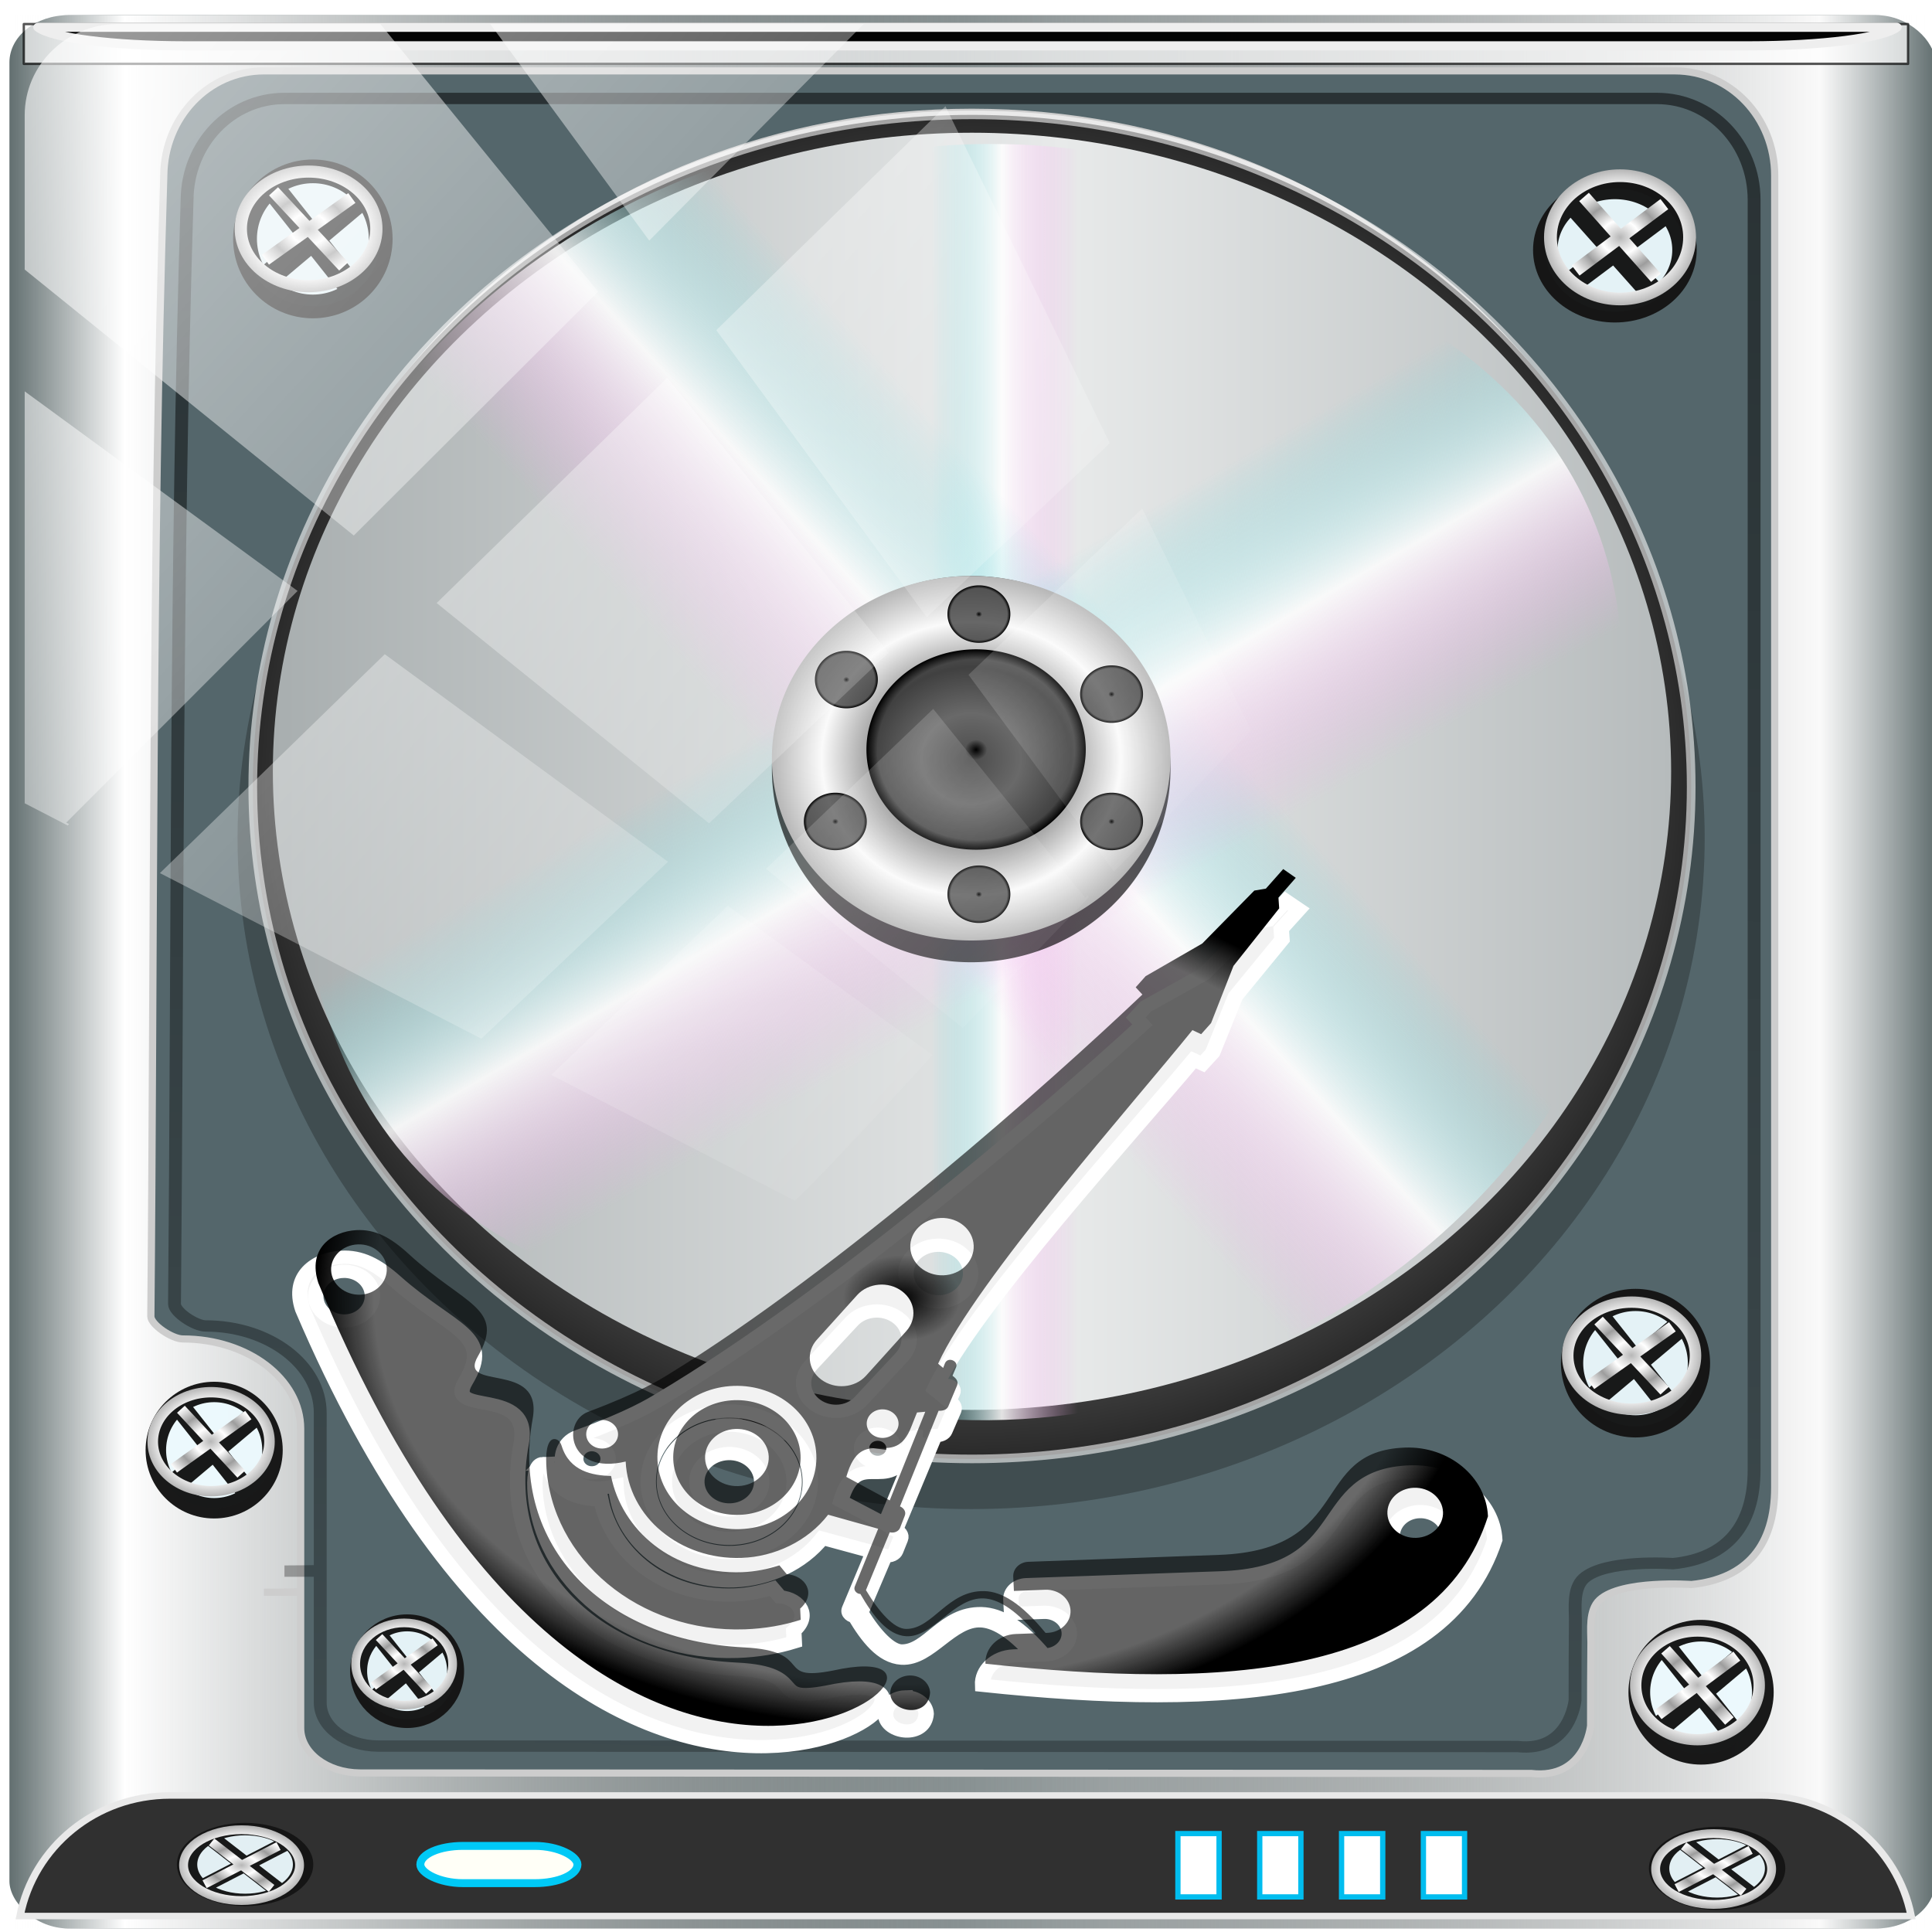 <?xml version="1.0" encoding="UTF-8" standalone="no"?>
<!-- Created with Inkscape (http://www.inkscape.org/) -->

<svg
   xmlns:dc="http://purl.org/dc/elements/1.1/"
   xmlns:cc="http://creativecommons.org/ns#"
   xmlns:rdf="http://www.w3.org/1999/02/22-rdf-syntax-ns#"
   xmlns:svg="http://www.w3.org/2000/svg"
   xmlns="http://www.w3.org/2000/svg"
   xmlns:xlink="http://www.w3.org/1999/xlink"
   xmlns:sodipodi="http://sodipodi.sourceforge.net/DTD/sodipodi-0.dtd"
   xmlns:inkscape="http://www.inkscape.org/namespaces/inkscape"
   width="96"
   height="96"
   id="svg5222"
   version="1.1"
   inkscape:version="0.92.2 2405546, 2018-03-11"
   sodipodi:docname="block-device.svg">
  <defs
     id="defs5224">
    <linearGradient
       id="linearGradient4006">
      <stop
         style="stop-color:#010101;stop-opacity:1;"
         offset="0"
         id="stop4008" />
      <stop
         style="stop-color:#010101;stop-opacity:0.19;"
         offset="1"
         id="stop4010" />
    </linearGradient>
    <linearGradient
       inkscape:collect="always"
       xlink:href="#linearGradient6127"
       id="linearGradient4819"
       gradientUnits="userSpaceOnUse"
       x1="0"
       y1="128"
       x2="256"
       y2="128" />
    <linearGradient
       x1="278.97"
       y1="149.81"
       gradientTransform="matrix(0.903,-9e-4,-9e-4,0.798,22.331,26.876)"
       x2="282.86"
       gradientUnits="userSpaceOnUse"
       y2="149.81"
       id="linearGradient6127">
      <stop
         offset="0"
         style="stop-color:#626F70"
         id="stop6129" />
      <stop
         offset=".145"
         style="stop-color:#667374"
         id="stop6131" />
      <stop
         offset=".297"
         style="stop-color:#737E7F"
         id="stop6133" />
      <stop
         offset=".451"
         style="stop-color:#889192"
         id="stop6135" />
      <stop
         offset=".539"
         style="stop-color:#979FA0"
         id="stop6137" />
      <stop
         offset=".675"
         style="stop-color:#949C9D"
         id="stop6139" />
      <stop
         offset=".795"
         style="stop-color:#899293"
         id="stop6141-28" />
      <stop
         offset=".907"
         style="stop-color:#778283"
         id="stop6143-46" />
      <stop
         offset="1"
         style="stop-color:#626F70"
         id="stop6145" />
    </linearGradient>
    <linearGradient
       inkscape:collect="always"
       xlink:href="#linearGradient4273"
       id="linearGradient4821"
       gradientUnits="userSpaceOnUse"
       x1="0"
       y1="128"
       x2="256"
       y2="128" />
    <linearGradient
       id="linearGradient4273">
      <stop
         style="stop-color:#fcfcfc;stop-opacity:0;"
         offset="0"
         id="stop4275" />
      <stop
         id="stop4277"
         offset="0.06"
         style="stop-color:#ffffff;stop-opacity:1;" />
      <stop
         id="stop4279"
         offset="0.5"
         style="stop-color:#9d9d9d;stop-opacity:0;" />
      <stop
         style="stop-color:#fafafa;stop-opacity:1;"
         offset="0.94"
         id="stop4281" />
      <stop
         style="stop-color:#ffffff;stop-opacity:0;"
         offset="1"
         id="stop4283" />
    </linearGradient>
    <filter
       color-interpolation-filters="sRGB"
       inkscape:collect="always"
       id="filter5856-5">
      <feGaussianBlur
         inkscape:collect="always"
         stdDeviation="1.161"
         id="feGaussianBlur5858-2" />
    </filter>
    <radialGradient
       inkscape:collect="always"
       xlink:href="#linearGradient4466-4-9-1"
       id="radialGradient4823"
       gradientUnits="userSpaceOnUse"
       spreadMethod="pad"
       cx="-19.698"
       cy="65.445"
       fx="-19.698"
       fy="65.445"
       r="19.445"
       gradientTransform="matrix(1.814,0,0,1.716,80.933,89.298)" />
    <linearGradient
       id="linearGradient4466-4-9-1">
      <stop
         style="stop-color:#ffffff;stop-opacity:1;"
         offset="0"
         id="stop4468-2-0-5" />
      <stop
         style="stop-color:#292929;stop-opacity:1;"
         offset="1"
         id="stop4470-1-0-8" />
    </linearGradient>
    <linearGradient
       inkscape:collect="always"
       xlink:href="#SVGID_123_-5-3-9"
       id="linearGradient4825"
       gradientUnits="userSpaceOnUse"
       x1="-39.143"
       y1="65.445"
       x2="-0.253"
       y2="65.445"
       gradientTransform="matrix(1.764,0,0,1.63,79.936,94.111)" />
    <linearGradient
       x1="235.24"
       y1="136.37"
       gradientTransform="matrix(1,2e-4,2e-4,1.039,0.039,-6.066)"
       x2="269.33"
       gradientUnits="userSpaceOnUse"
       y2="136.37"
       id="SVGID_123_-5-3-9">
      <stop
         offset="0"
         style="stop-color:#A8AEAF"
         id="stop1552-8-5-0" />
      <stop
         offset=".564"
         style="stop-color:#E8EAEA"
         id="stop1554-9-8-2" />
      <stop
         offset="1"
         style="stop-color:#B6BBBC"
         id="stop1556-0-6-5" />
    </linearGradient>
    <linearGradient
       inkscape:collect="always"
       xlink:href="#SVGID_73_-1-3-7"
       id="linearGradient4827"
       gradientUnits="userSpaceOnUse"
       gradientTransform="matrix(0.217,2.7468885e-8,0,0.395,-8.793,144.586)"
       x1="234"
       y1="143.67"
       x2="278.41"
       y2="143.67" />
    <linearGradient
       x1="275.7"
       y1="108.08"
       gradientTransform="matrix(-0.923,-0.176,-0.54,0.934,571.375,62.661)"
       x2="235.7"
       gradientUnits="userSpaceOnUse"
       y2="169.08"
       id="SVGID_73_-1-3-7">
      <stop
         offset="0.127"
         style="stop-color:#66d9de;stop-opacity:0;"
         id="stop886-7-9-8" />
      <stop
         offset=".485"
         style="stop-color:#FFFFFF"
         id="stop888-4-4-9" />
      <stop
         offset="0.873"
         style="stop-color:#f7a4ee;stop-opacity:0;"
         id="stop890-2-8-8" />
    </linearGradient>
    <linearGradient
       inkscape:collect="always"
       xlink:href="#SVGID_73_-1-3-7"
       id="linearGradient4829"
       gradientUnits="userSpaceOnUse"
       gradientTransform="matrix(0.233,2.9480837e-8,0,0.399,-14.159,143.383)"
       x1="275.7"
       y1="108.08"
       x2="235.7"
       y2="169.08" />
    <linearGradient
       x1="275.7"
       y1="108.08"
       gradientTransform="matrix(-0.923,-0.176,-0.54,0.934,571.375,62.661)"
       x2="235.7"
       gradientUnits="userSpaceOnUse"
       y2="169.08"
       id="linearGradient4914">
      <stop
         offset="0.127"
         style="stop-color:#66d9de;stop-opacity:0;"
         id="stop4916" />
      <stop
         offset=".485"
         style="stop-color:#FFFFFF"
         id="stop4918" />
      <stop
         offset="0.873"
         style="stop-color:#f7a4ee;stop-opacity:0;"
         id="stop4920" />
    </linearGradient>
    <linearGradient
       inkscape:collect="always"
       xlink:href="#SVGID_73_-1-3-7"
       id="linearGradient4831"
       gradientUnits="userSpaceOnUse"
       gradientTransform="matrix(-0.214,-0.07,-0.125,0.369,118.502,168.516)"
       x1="275.7"
       y1="108.08"
       x2="235.7"
       y2="169.08" />
    <linearGradient
       x1="275.7"
       y1="108.08"
       gradientTransform="matrix(-0.923,-0.176,-0.54,0.934,571.375,62.661)"
       x2="235.7"
       gradientUnits="userSpaceOnUse"
       y2="169.08"
       id="linearGradient4923">
      <stop
         offset="0.127"
         style="stop-color:#66d9de;stop-opacity:0;"
         id="stop4925" />
      <stop
         offset=".485"
         style="stop-color:#FFFFFF"
         id="stop4927" />
      <stop
         offset="0.873"
         style="stop-color:#f7a4ee;stop-opacity:0;"
         id="stop4929" />
    </linearGradient>
    <filter
       color-interpolation-filters="sRGB"
       inkscape:collect="always"
       id="filter6071-1"
       x="-0.595"
       width="2.191"
       y="-0.012"
       height="1.024">
      <feGaussianBlur
         inkscape:collect="always"
         stdDeviation="1.306"
         id="feGaussianBlur6073-4" />
    </filter>
    <filter
       color-interpolation-filters="sRGB"
       inkscape:collect="always"
       id="filter6254-6">
      <feGaussianBlur
         inkscape:collect="always"
         stdDeviation="0.051"
         id="feGaussianBlur6256-9" />
    </filter>
    <radialGradient
       inkscape:collect="always"
       xlink:href="#linearGradient6139-0"
       id="radialGradient4833"
       gradientUnits="userSpaceOnUse"
       gradientTransform="matrix(0.611,0,0,0.518,55.186,213.752)"
       cx="36.593"
       cy="30.963"
       fx="36.593"
       fy="30.963"
       r="5.627" />
    <linearGradient
       id="linearGradient6139-0">
      <stop
         style="stop-color:#b7b7b7;stop-opacity:1;"
         offset="0"
         id="stop6141-2" />
      <stop
         id="stop6151-0"
         offset="0.25"
         style="stop-color:#ffffff;stop-opacity:1;" />
      <stop
         id="stop6147-1"
         offset="0.5"
         style="stop-color:#9d9d9d;stop-opacity:1;" />
      <stop
         style="stop-color:#fafafa;stop-opacity:1;"
         offset="0.75"
         id="stop6149-4" />
      <stop
         style="stop-color:#b7b7b7;stop-opacity:1;"
         offset="1"
         id="stop6143-4" />
    </linearGradient>
    <radialGradient
       inkscape:collect="always"
       xlink:href="#linearGradient4307"
       id="radialGradient4835"
       gradientUnits="userSpaceOnUse"
       cx="36.593"
       cy="30.963"
       fx="36.593"
       fy="30.963"
       r="5.627"
       gradientTransform="matrix(0.649,0,0,0.555,-11.078,156.686)" />
    <linearGradient
       id="linearGradient4307">
      <stop
         style="stop-color:#b7b7b7;stop-opacity:1;"
         offset="0"
         id="stop4309" />
      <stop
         id="stop4311"
         offset="0.25"
         style="stop-color:#ffffff;stop-opacity:1;" />
      <stop
         id="stop4313"
         offset="0.5"
         style="stop-color:#9d9d9d;stop-opacity:1;" />
      <stop
         style="stop-color:#fafafa;stop-opacity:1;"
         offset="0.75"
         id="stop4315" />
      <stop
         style="stop-color:#b7b7b7;stop-opacity:1;"
         offset="1"
         id="stop4317" />
    </linearGradient>
    <radialGradient
       inkscape:collect="always"
       xlink:href="#linearGradient6139-0"
       id="radialGradient4837"
       gradientUnits="userSpaceOnUse"
       cx="36.593"
       cy="30.963"
       fx="36.593"
       fy="30.963"
       r="5.627"
       gradientTransform="matrix(0.666,0,0,0.597,52.618,155.807)" />
    <linearGradient
       id="linearGradient4958">
      <stop
         style="stop-color:#b7b7b7;stop-opacity:1;"
         offset="0"
         id="stop4960" />
      <stop
         id="stop4962"
         offset="0.25"
         style="stop-color:#ffffff;stop-opacity:1;" />
      <stop
         id="stop4964"
         offset="0.5"
         style="stop-color:#9d9d9d;stop-opacity:1;" />
      <stop
         style="stop-color:#fafafa;stop-opacity:1;"
         offset="0.75"
         id="stop4966" />
      <stop
         style="stop-color:#b7b7b7;stop-opacity:1;"
         offset="1"
         id="stop4968" />
    </linearGradient>
    <radialGradient
       inkscape:collect="always"
       xlink:href="#linearGradient6139-0"
       id="radialGradient4839"
       gradientUnits="userSpaceOnUse"
       cx="36.593"
       cy="30.963"
       fx="36.593"
       fy="30.963"
       r="5.627"
       gradientTransform="matrix(0.591,0,0,0.526,59.157,229.875)" />
    <linearGradient
       id="linearGradient4975">
      <stop
         style="stop-color:#b7b7b7;stop-opacity:1;"
         offset="0"
         id="stop4977" />
      <stop
         id="stop4979"
         offset="0.25"
         style="stop-color:#ffffff;stop-opacity:1;" />
      <stop
         id="stop4981"
         offset="0.5"
         style="stop-color:#9d9d9d;stop-opacity:1;" />
      <stop
         style="stop-color:#fafafa;stop-opacity:1;"
         offset="0.75"
         id="stop4983" />
      <stop
         style="stop-color:#b7b7b7;stop-opacity:1;"
         offset="1"
         id="stop4985" />
    </linearGradient>
    <radialGradient
       inkscape:collect="always"
       xlink:href="#linearGradient6139-0"
       id="radialGradient4841"
       gradientUnits="userSpaceOnUse"
       cx="36.593"
       cy="30.963"
       fx="36.593"
       fy="30.963"
       r="5.627"
       gradientTransform="matrix(0.555,0,0,0.343,61.271,244.667)" />
    <linearGradient
       id="linearGradient4992">
      <stop
         style="stop-color:#b7b7b7;stop-opacity:1;"
         offset="0"
         id="stop4994" />
      <stop
         id="stop4996"
         offset="0.25"
         style="stop-color:#ffffff;stop-opacity:1;" />
      <stop
         id="stop4998"
         offset="0.5"
         style="stop-color:#9d9d9d;stop-opacity:1;" />
      <stop
         style="stop-color:#fafafa;stop-opacity:1;"
         offset="0.75"
         id="stop5000" />
      <stop
         style="stop-color:#b7b7b7;stop-opacity:1;"
         offset="1"
         id="stop5002" />
    </linearGradient>
    <linearGradient
       id="linearGradient3840-5-3">
      <stop
         id="stop3852-2-6"
         offset="0"
         style="stop-color:#525252;stop-opacity:1;" />
      <stop
         style="stop-color:#d5d5d5;stop-opacity:1;"
         offset="0.85"
         id="stop4868-2" />
      <stop
         id="stop3850-7-9"
         offset="1"
         style="stop-color:#5f5f5f;stop-opacity:1;" />
    </linearGradient>
    <filter
       color-interpolation-filters="sRGB"
       inkscape:collect="always"
       id="filter6246-3-8">
      <feGaussianBlur
         inkscape:collect="always"
         stdDeviation="0.331"
         id="feGaussianBlur6248-9-7" />
    </filter>
    <filter
       color-interpolation-filters="sRGB"
       inkscape:collect="always"
       id="filter6254-6-3">
      <feGaussianBlur
         inkscape:collect="always"
         stdDeviation="0.051"
         id="feGaussianBlur6256-9-4" />
    </filter>
    <radialGradient
       inkscape:collect="always"
       xlink:href="#linearGradient6139-0-6"
       id="radialGradient4845"
       gradientUnits="userSpaceOnUse"
       cx="36.593"
       cy="30.963"
       fx="36.593"
       fy="30.963"
       r="5.627"
       gradientTransform="matrix(0.464,0,0,0.398,0.371,232.782)" />
    <linearGradient
       id="linearGradient6139-0-6">
      <stop
         style="stop-color:#b7b7b7;stop-opacity:1;"
         offset="0"
         id="stop6141-2-6" />
      <stop
         id="stop6151-0-8"
         offset="0.25"
         style="stop-color:#ffffff;stop-opacity:1;" />
      <stop
         id="stop6147-1-7"
         offset="0.5"
         style="stop-color:#9d9d9d;stop-opacity:1;" />
      <stop
         style="stop-color:#fafafa;stop-opacity:1;"
         offset="0.75"
         id="stop6149-4-1" />
      <stop
         style="stop-color:#b7b7b7;stop-opacity:1;"
         offset="1"
         id="stop6143-4-1" />
    </linearGradient>
    <radialGradient
       inkscape:collect="always"
       xlink:href="#linearGradient6139-0-6"
       id="radialGradient4847"
       gradientUnits="userSpaceOnUse"
       cx="36.593"
       cy="30.963"
       fx="36.593"
       fy="30.963"
       r="5.627"
       gradientTransform="matrix(0.558,0,0,0.479,-12.561,219.233)" />
    <linearGradient
       id="linearGradient5031">
      <stop
         style="stop-color:#b7b7b7;stop-opacity:1;"
         offset="0"
         id="stop5033" />
      <stop
         id="stop5035"
         offset="0.25"
         style="stop-color:#ffffff;stop-opacity:1;" />
      <stop
         id="stop5037"
         offset="0.5"
         style="stop-color:#9d9d9d;stop-opacity:1;" />
      <stop
         style="stop-color:#fafafa;stop-opacity:1;"
         offset="0.75"
         id="stop5039" />
      <stop
         style="stop-color:#b7b7b7;stop-opacity:1;"
         offset="1"
         id="stop5041" />
    </linearGradient>
    <radialGradient
       inkscape:collect="always"
       xlink:href="#linearGradient6139-0-6"
       id="radialGradient4849"
       gradientUnits="userSpaceOnUse"
       cx="36.593"
       cy="30.963"
       fx="36.593"
       fy="30.963"
       r="5.627"
       gradientTransform="matrix(0.555,0,0,0.343,-10.935,244.476)" />
    <linearGradient
       id="linearGradient5048">
      <stop
         style="stop-color:#b7b7b7;stop-opacity:1;"
         offset="0"
         id="stop5050" />
      <stop
         id="stop5052"
         offset="0.25"
         style="stop-color:#ffffff;stop-opacity:1;" />
      <stop
         id="stop5054"
         offset="0.5"
         style="stop-color:#9d9d9d;stop-opacity:1;" />
      <stop
         style="stop-color:#fafafa;stop-opacity:1;"
         offset="0.75"
         id="stop5056" />
      <stop
         style="stop-color:#b7b7b7;stop-opacity:1;"
         offset="1"
         id="stop5058" />
    </linearGradient>
    <radialGradient
       inkscape:collect="always"
       xlink:href="#linearGradient4222"
       id="radialGradient4851"
       gradientUnits="userSpaceOnUse"
       gradientTransform="matrix(1,0,0,1.11,0,-5.365)"
       cx="-8.217"
       cy="48.955"
       fx="-8.217"
       fy="48.955"
       r="6.592" />
    <linearGradient
       id="linearGradient4222">
      <stop
         style="stop-color:#b7b7b7;stop-opacity:1;"
         offset="0"
         id="stop4224" />
      <stop
         id="stop4226"
         offset="0.25"
         style="stop-color:#ffffff;stop-opacity:1;" />
      <stop
         id="stop4228"
         offset="0.5"
         style="stop-color:#9d9d9d;stop-opacity:1;" />
      <stop
         style="stop-color:#fafafa;stop-opacity:1;"
         offset="0.75"
         id="stop4230" />
      <stop
         style="stop-color:#b7b7b7;stop-opacity:1;"
         offset="1"
         id="stop4232" />
    </linearGradient>
    <radialGradient
       inkscape:collect="always"
       xlink:href="#linearGradient3832-0-6-1-1"
       id="radialGradient4853"
       gradientUnits="userSpaceOnUse"
       gradientTransform="matrix(1,0,0,1.11,0,-5.365)"
       cx="-8.217"
       cy="48.955"
       fx="-8.217"
       fy="48.955"
       r="6.592" />
    <linearGradient
       id="linearGradient3832-0-6-1-1">
      <stop
         id="stop3834-6-3-7-1"
         offset="0"
         style="stop-color:#000000;stop-opacity:1;" />
      <stop
         style="stop-color:#000000;stop-opacity:0.588;"
         offset="0.1"
         id="stop3872-2-4" />
      <stop
         id="stop3844-6-2-7-6"
         offset="0.9"
         style="stop-color:#000000;stop-opacity:0.588;" />
      <stop
         id="stop3836-5-0-2-9"
         offset="1"
         style="stop-color:#000000;stop-opacity:1;" />
    </linearGradient>
    <radialGradient
       inkscape:collect="always"
       xlink:href="#linearGradient3832-0-6-1-1"
       id="radialGradient4855"
       gradientUnits="userSpaceOnUse"
       gradientTransform="matrix(1,0,0,1.11,0,-5.365)"
       cx="-8.217"
       cy="48.955"
       fx="-8.217"
       fy="48.955"
       r="6.592" />
    <linearGradient
       id="linearGradient5074">
      <stop
         id="stop5076"
         offset="0"
         style="stop-color:#000000;stop-opacity:1;" />
      <stop
         style="stop-color:#000000;stop-opacity:0.588;"
         offset="0.1"
         id="stop5078" />
      <stop
         id="stop5080"
         offset="0.9"
         style="stop-color:#000000;stop-opacity:0.588;" />
      <stop
         id="stop5082"
         offset="1"
         style="stop-color:#000000;stop-opacity:1;" />
    </linearGradient>
    <radialGradient
       inkscape:collect="always"
       xlink:href="#linearGradient3832-0-6-1-1"
       id="radialGradient4857"
       gradientUnits="userSpaceOnUse"
       gradientTransform="matrix(1,0,0,1.11,0,-5.365)"
       cx="-8.217"
       cy="48.955"
       fx="-8.217"
       fy="48.955"
       r="6.592" />
    <linearGradient
       id="linearGradient5085">
      <stop
         id="stop5087"
         offset="0"
         style="stop-color:#000000;stop-opacity:1;" />
      <stop
         style="stop-color:#000000;stop-opacity:0.588;"
         offset="0.1"
         id="stop5089" />
      <stop
         id="stop5091"
         offset="0.9"
         style="stop-color:#000000;stop-opacity:0.588;" />
      <stop
         id="stop5093"
         offset="1"
         style="stop-color:#000000;stop-opacity:1;" />
    </linearGradient>
    <radialGradient
       inkscape:collect="always"
       xlink:href="#linearGradient3832-0-6-1-1"
       id="radialGradient4859"
       gradientUnits="userSpaceOnUse"
       gradientTransform="matrix(1,0,0,1.11,0,-5.365)"
       cx="-8.217"
       cy="48.955"
       fx="-8.217"
       fy="48.955"
       r="6.592" />
    <linearGradient
       id="linearGradient5096">
      <stop
         id="stop5098"
         offset="0"
         style="stop-color:#000000;stop-opacity:1;" />
      <stop
         style="stop-color:#000000;stop-opacity:0.588;"
         offset="0.1"
         id="stop5100" />
      <stop
         id="stop5102"
         offset="0.9"
         style="stop-color:#000000;stop-opacity:0.588;" />
      <stop
         id="stop5104"
         offset="1"
         style="stop-color:#000000;stop-opacity:1;" />
    </linearGradient>
    <radialGradient
       inkscape:collect="always"
       xlink:href="#linearGradient3832-0-6-1-1"
       id="radialGradient4861"
       gradientUnits="userSpaceOnUse"
       gradientTransform="matrix(1,0,0,1.11,0,-5.365)"
       cx="-8.217"
       cy="48.955"
       fx="-8.217"
       fy="48.955"
       r="6.592" />
    <linearGradient
       id="linearGradient5107">
      <stop
         id="stop5109"
         offset="0"
         style="stop-color:#000000;stop-opacity:1;" />
      <stop
         style="stop-color:#000000;stop-opacity:0.588;"
         offset="0.1"
         id="stop5111" />
      <stop
         id="stop5113"
         offset="0.9"
         style="stop-color:#000000;stop-opacity:0.588;" />
      <stop
         id="stop5115"
         offset="1"
         style="stop-color:#000000;stop-opacity:1;" />
    </linearGradient>
    <radialGradient
       inkscape:collect="always"
       xlink:href="#linearGradient3832-0-6-1-1"
       id="radialGradient4863"
       gradientUnits="userSpaceOnUse"
       gradientTransform="matrix(1,0,0,1.11,0,-5.365)"
       cx="-8.217"
       cy="48.955"
       fx="-8.217"
       fy="48.955"
       r="6.592" />
    <linearGradient
       id="linearGradient5118">
      <stop
         id="stop5120"
         offset="0"
         style="stop-color:#000000;stop-opacity:1;" />
      <stop
         style="stop-color:#000000;stop-opacity:0.588;"
         offset="0.1"
         id="stop5122" />
      <stop
         id="stop5124"
         offset="0.9"
         style="stop-color:#000000;stop-opacity:0.588;" />
      <stop
         id="stop5126"
         offset="1"
         style="stop-color:#000000;stop-opacity:1;" />
    </linearGradient>
    <radialGradient
       inkscape:collect="always"
       xlink:href="#linearGradient3832-0-6-1-1"
       id="radialGradient4865"
       gradientUnits="userSpaceOnUse"
       gradientTransform="matrix(1,0,0,1.11,0,-5.365)"
       cx="-8.217"
       cy="48.955"
       fx="-8.217"
       fy="48.955"
       r="6.592" />
    <linearGradient
       id="linearGradient5129">
      <stop
         id="stop5131"
         offset="0"
         style="stop-color:#000000;stop-opacity:1;" />
      <stop
         style="stop-color:#000000;stop-opacity:0.588;"
         offset="0.1"
         id="stop5133" />
      <stop
         id="stop5135"
         offset="0.9"
         style="stop-color:#000000;stop-opacity:0.588;" />
      <stop
         id="stop5137"
         offset="1"
         style="stop-color:#000000;stop-opacity:1;" />
    </linearGradient>
    <radialGradient
       r="6.592"
       fy="48.955"
       fx="-8.217"
       cy="48.955"
       cx="-8.217"
       gradientTransform="matrix(1,0,0,1.11,0,-5.365)"
       gradientUnits="userSpaceOnUse"
       id="radialGradient5220"
       xlink:href="#linearGradient3832-0-6-1-1"
       inkscape:collect="always" />
    <linearGradient
       inkscape:collect="always"
       xlink:href="#linearGradient4006"
       id="linearGradient4012"
       x1="15.775"
       y1="-15.371"
       x2="3.295"
       y2="398.6"
       gradientUnits="userSpaceOnUse" />
    <radialGradient
       inkscape:collect="always"
       xlink:href="#linearGradient5118"
       id="radialGradient4010"
       cx="118.62"
       cy="171.572"
       fx="118.62"
       fy="171.572"
       r="77.925"
       gradientTransform="matrix(1,0,0,0.736,0,45.37)"
       gradientUnits="userSpaceOnUse" />
    <linearGradient
       y2="14.514"
       x2="50.528"
       y1="-28.642"
       x1="2.771"
       gradientUnits="userSpaceOnUse"
       id="linearGradient4767"
       xlink:href="#linearGradient3737"
       inkscape:collect="always" />
    <linearGradient
       id="linearGradient3737">
      <stop
         id="stop3739"
         style="stop-color:#ffffff;stop-opacity:1"
         offset="0" />
      <stop
         id="stop3741"
         style="stop-color:#ffffff;stop-opacity:0"
         offset="1" />
    </linearGradient>
    <clipPath
       clipPathUnits="userSpaceOnUse"
       id="clipPath4156-4-1">
      <path
         style="opacity:0.6;fill:#ffffff;fill-opacity:1;stroke:none"
         d="m 27.046,-55.695 -14.214,13.321 h 0.061 l 15.653,21.771 10.231,-10.546 C 38.562,-32.302 27.468,-54.819 27.046,-55.695 Z M 9.647,-39.383 -5.241,-25.321 15.988,-7.806 26.372,-18.383 Z m 31.491,12.951 -9.741,9.714 8.945,12.458 7.781,-7.555 z m -49.84,4.379 -13.754,12.982 26.283,13.846 0.061,-0.062 -0.123,-0.062 L 13.599,-5.401 -8.702,-22.053 Z m 38.015,7.401 -9.803,9.775 11.579,9.559 7.628,-7.401 -8.669,-11.009 z m 20.187,5.674 -7.383,7.216 6.188,8.542 5.82,-6.137 z m -32.195,6.322 -9.557,9.498 13.662,7.185 7.934,-7.678 z m 23.312,2.374 -7.107,6.938 8.363,6.907 5.361,-5.674 -0.061,-0.092 -0.092,0.123 -6.464,-8.203 z m -8.73,8.542 -7.505,7.339 10.354,5.458 c 1.397,-1.321 5.675,-6.123 5.851,-6.322 z"
         id="path4158-0-8"
         inkscape:connector-curvature="0" />
    </clipPath>
  </defs>
  <sodipodi:namedview
     id="base"
     pagecolor="#ffffff"
     bordercolor="#666666"
     borderopacity="1.0"
     inkscape:pageopacity="0.0"
     inkscape:pageshadow="2"
     inkscape:zoom="7.5446877"
     inkscape:cx="48.041419"
     inkscape:cy="49.650264"
     inkscape:current-layer="g4737"
     showgrid="true"
     inkscape:grid-bbox="true"
     inkscape:document-units="px"
     inkscape:window-width="1920"
     inkscape:window-height="994"
     inkscape:window-x="0"
     inkscape:window-y="21"
     inkscape:window-maximized="1" />
  <g
     id="layer1"
     inkscape:label="Layer 1"
     inkscape:groupmode="layer"
     transform="translate(0,80)">
    <g
       style="display:inline"
       id="g4737"
       transform="matrix(1.013,0,0,1.001,2.513,-242.671)">
      <rect
         rx="7.841"
         ry="6.32"
         y="0"
         x="0"
         height="256"
         width="256"
         id="rect4646"
         style="fill:url(#linearGradient4819);fill-opacity:1;fill-rule:nonzero;stroke:none;display:inline"
         transform="matrix(0.369,0,0,0.371,-2.018,163.261)" />
      <rect
         style="fill:url(#linearGradient4821);fill-opacity:1;fill-rule:nonzero;stroke:none;display:inline"
         id="rect5487"
         width="256"
         height="256"
         x="0"
         y="0"
         transform="matrix(0.369,0,0,0.371,-2.018,163.261)" />
      <path
         id="path3946"
         style="fill:#54666b;fill-opacity:1;stroke:#cdcdcd;stroke-width:0.354;stroke-miterlimit:4;stroke-dasharray:none;stroke-opacity:1"
         d="m 79.608,200.389 c 0,17.843 -15.411,32.308 -34.421,32.308 -19.01,0 -34.421,-14.465 -34.421,-32.308 0,-17.843 15.411,-32.308 34.421,-32.308 19.01,0 34.421,14.465 34.421,32.308 z M 10.463,166.027 c -2.719,0 -4.889,2.32 -4.91,5.198 -0.577,18.687 -0.474,38.955 -0.634,56.627 0,0.41 1.038,1.122 1.57,1.122 3.193,0 5.778,1.997 5.778,4.459 v 8.092 c -0.581,0.01 -1.176,0.021 -1.804,0.021 h 1.804 v 6.742 c 0,1.231 1.304,2.219 2.9,2.229 l 54.814,0.023 2.648,0.001 c 2.66,0.31 2.913,-2.37 2.913,-2.37 -2.08e-4,-1.353 0.003,-2.999 0.017,-4.125 0,-0.601 -0.127,-1.61 0.415,-2.117 1.083,-1.013 4.513,-0.765 4.513,-0.765 2.703,-0.279 4.084,-1.937 4.084,-4.816 v -65.123 c 0,-2.879 -2.18,-5.198 -4.899,-5.198 z"
         inkscape:connector-curvature="0"
         sodipodi:nodetypes="ssssssccsscccscccccasssss" />
      <path
         sodipodi:nodetypes="ssssssccsscccscccccasssss"
         inkscape:connector-curvature="0"
         d="m 107.303,84.118 c 0,52.025 -40.298,94.2 -90.008,94.2 -49.71,0 -90.008,-42.175 -90.008,-94.2 0,-52.025 40.298,-94.2 90.008,-94.2 49.71,0 90.008,42.175 90.008,94.2 z M -73.507,-16.069 c -7.11,0 -12.785,6.763 -12.84,15.156 C -87.856,53.571 -87.587,112.666 -88.004,164.191 c 0,1.196 2.714,3.271 4.106,3.271 8.35,0 15.109,5.822 15.109,13 v 23.594 c -1.519,0.03 -3.076,0.062 -4.718,0.062 h 4.718 v 19.656 c 0,3.589 3.409,6.469 7.584,6.5 l 143.335,0.066 6.923,0.003 c 6.955,0.903 7.617,-6.91 7.617,-6.91 -5.45e-4,-3.945 0.008,-8.744 0.044,-12.028 0,-1.753 -0.331,-4.695 1.085,-6.172 2.831,-2.953 11.801,-2.23 11.801,-2.23 7.068,-0.815 10.679,-5.648 10.679,-14.041 V -0.913 c 0,-8.393 -5.699,-15.156 -12.81,-15.156 z"
         style="fill:none;stroke:url(#linearGradient4012);stroke-width:1.696;stroke-miterlimit:4;stroke-dasharray:none;stroke-opacity:0.519;filter:url(#filter5856-5)"
         id="path5854"
         transform="matrix(0.372,0,0,0.332,38.817,172.731)" />
      <ellipse
         cy="204.115"
         cx="45.154"
         id="path6449"
         style="fill:#0b0b0b;fill-opacity:0.279;fill-rule:nonzero;stroke:none;stroke-width:1.78"
         rx="35.983"
         ry="33.303" />
      <ellipse
         cy="201.57"
         cx="45.197"
         style="fill:url(#radialGradient4823);fill-opacity:1;fill-rule:nonzero;stroke:#ffffff;stroke-width:0.426;stroke-linejoin:round;stroke-miterlimit:4;stroke-dasharray:none;stroke-opacity:0.575"
         id="path5650"
         rx="35.278"
         ry="33.359" />
      <ellipse
         cy="200.796"
         cx="45.197"
         style="fill:url(#linearGradient4825);fill-opacity:1;fill-rule:nonzero;stroke:none;stroke-width:1.696"
         id="path4231"
         rx="34.294"
         ry="31.699" />
      <path
         inkscape:connector-curvature="0"
         style="opacity:0.859;fill:url(#linearGradient4827);fill-opacity:1;stroke-width:1.194"
         d="m 77.797,201.047 c 0.047,17.494 -14.182,31.802 -31.781,31.96 -17.6,0.158 -31.906,-13.895 -31.954,-31.39 -0.047,-17.494 14.182,-31.803 31.783,-31.961 17.599,-0.159 31.904,13.894 31.952,31.388 z"
         id="path874" />
      <path
         inkscape:connector-curvature="0"
         style="opacity:0.859;fill:url(#linearGradient4829);fill-opacity:1;stroke-width:1.232"
         d="m 78.773,200.477 c 0.051,17.69 -15.221,32.159 -34.108,32.318 -18.889,0.159 -34.243,-14.051 -34.295,-31.742 -0.051,-17.69 15.221,-32.159 34.111,-32.319 18.888,-0.161 34.241,14.05 34.292,31.74 z"
         id="path883" />
      <path
         sodipodi:nodetypes="cscccc"
         inkscape:connector-curvature="0"
         style="opacity:0.859;fill:url(#linearGradient4831);fill-opacity:1;stroke-width:0.302"
         d="m 12.181,198.848 c -0.57,7.361 -0.2,22.974 15.344,27.329 9.244,2.59 42.765,-7.128 48.347,-23.453 3.607,-10.741 -0.43,-23.847 -19.129,-28.331 -17.29,-5.799 -41.181,12.991 -46.762,29.316 z"
         id="path892" />
      <rect
         transform="matrix(0,-0.375,-0.361,0,91.203,170.272)"
         style="opacity:0.813;fill:#ffffff;fill-opacity:1;stroke:#000000;stroke-width:0.313;stroke-linejoin:round;stroke-miterlimit:4;stroke-opacity:1;stroke-dasharray:none;display:inline;filter:url(#filter6071-1)"
         id="rect6075"
         width="5.266"
         height="256.027"
         x="12.25"
         y="0.25" />
      <path
         inkscape:connector-curvature="0"
         id="path6048"
         d="m -98.739,295.213 c 1.771,-10.501 9.946,-18.414 19.836,-18.414 l 210.358,0 c 9.889,0 18.064,7.913 19.836,18.414 l -250.03,0 z"
         style="fill:#303030;fill-opacity:1;fill-rule:nonzero;stroke:#e9e9e9;stroke-width:0.992;stroke-opacity:1;display:inline"
         transform="matrix(0.371,0,0,0.325,35.136,161.675)" />
      <path
         style="fill:#000000;fill-opacity:0.984;stroke:#eeeeee;stroke-width:1.397;stroke-linejoin:round;stroke-miterlimit:4;stroke-opacity:1;stroke-dasharray:none;display:inline"
         d="m -96.295,6.731 c 1.74,1.617 9.771,2.835 19.487,2.835 l 206.657,0 c 9.715,0 17.747,-1.218 19.487,-2.835 l -245.63,0 z"
         id="path4030"
         inkscape:connector-curvature="0"
         transform="matrix(0.371,0,0,0.325,35.136,161.675)" />
      <path
         d="m 39.862,28.202 c -6.538,5.523 -6.538,5.523 -6.538,5.523 m 0.617,-6.12 c 5.303,6.718 5.303,6.718 5.303,6.718 m 2.475,-3.359 c 0,2.831 -2.295,5.127 -5.127,5.127 -2.831,0 -5.127,-2.295 -5.127,-5.127 0,-2.831 2.295,-5.127 5.127,-5.127 2.831,0 5.127,2.295 5.127,5.127 z"
         style="fill:#ecfafe;fill-opacity:0.942;stroke:#151515;stroke-width:1.8;stroke-linecap:butt;stroke-linejoin:miter;stroke-miterlimit:4;stroke-dasharray:none;stroke-opacity:0.977;filter:url(#filter6254-6)"
         id="path6252"
         inkscape:connector-curvature="0"
         transform="matrix(0.607,0,0,0.612,55.533,211.225)" />
      <path
         inkscape:connector-curvature="0"
         id="path6200"
         style="fill:none;stroke:url(#radialGradient4833);stroke-width:0.563px;stroke-linecap:butt;stroke-linejoin:miter;stroke-opacity:1"
         d="m 79.552,228.37 c -3.997,2.863 -3.997,2.863 -3.997,2.863 m 0.377,-3.172 c 3.242,3.482 3.242,3.482 3.242,3.482 m 1.513,-1.741 c 0,1.468 -1.403,2.657 -3.134,2.657 -1.731,0 -3.134,-1.19 -3.134,-2.657 0,-1.468 1.403,-2.657 3.134,-2.657 1.731,0 3.134,1.19 3.134,2.657 z" />
      <path
         d="m 39.862,28.202 c -6.538,5.523 -6.538,5.523 -6.538,5.523 m 0.617,-6.12 c 5.303,6.718 5.303,6.718 5.303,6.718 m 2.475,-3.359 c 0,2.831 -2.295,5.127 -5.127,5.127 -2.831,0 -5.127,-2.295 -5.127,-5.127 0,-2.831 2.295,-5.127 5.127,-5.127 2.831,0 5.127,2.295 5.127,5.127 z"
         style="fill:#ecfafe;fill-opacity:0.942;stroke:#151515;stroke-width:1.8;stroke-linecap:butt;stroke-linejoin:miter;stroke-miterlimit:4;stroke-dasharray:none;stroke-opacity:0.977;filter:url(#filter6254-6)"
         id="path6280"
         inkscape:connector-curvature="0"
         transform="matrix(0.649,0,0,0.654,-10.883,154.117)" />
      <path
         inkscape:connector-curvature="0"
         id="path6284"
         style="fill:none;stroke:url(#radialGradient4835);stroke-width:0.6px;stroke-linecap:butt;stroke-linejoin:miter;stroke-opacity:1"
         d="m 14.778,172.338 c -4.241,3.065 -4.241,3.065 -4.241,3.065 m 0.4,-3.397 c 3.44,3.728 3.44,3.728 3.44,3.728 m 1.605,-1.864 c 0,1.571 -1.489,2.845 -3.325,2.845 -1.836,0 -3.325,-1.274 -3.325,-2.845 0,-1.571 1.489,-2.845 3.325,-2.845 1.836,0 3.325,1.274 3.325,2.845 z" />
      <path
         inkscape:connector-curvature="0"
         id="path6292"
         style="fill:#ecfafe;fill-opacity:0.942;stroke:#151515;stroke-width:1.8;stroke-linecap:butt;stroke-linejoin:miter;stroke-miterlimit:4;stroke-dasharray:none;stroke-opacity:0.977;filter:url(#filter6254-6)"
         d="m 39.862,28.202 c -6.538,5.523 -6.538,5.523 -6.538,5.523 m 0.617,-6.12 c 5.303,6.718 5.303,6.718 5.303,6.718 m 2.475,-3.359 c 0,2.831 -2.295,5.127 -5.127,5.127 -2.831,0 -5.127,-2.295 -5.127,-5.127 0,-2.831 2.295,-5.127 5.127,-5.127 2.831,0 5.127,2.295 5.127,5.127 z"
         transform="matrix(0.666,0,0,0.597,52.362,156.433)" />
      <path
         d="m 79.16,172.641 c -4.353,3.297 -4.353,3.297 -4.353,3.297 m 0.411,-3.653 c 3.531,4.01 3.531,4.01 3.531,4.01 m 1.648,-2.005 c 0,1.69 -1.528,3.06 -3.413,3.06 -1.885,0 -3.413,-1.37 -3.413,-3.06 0,-1.69 1.528,-3.06 3.413,-3.06 1.885,0 3.413,1.37 3.413,3.06 z"
         style="fill:none;stroke:url(#radialGradient4837);stroke-width:0.63px;stroke-linecap:butt;stroke-linejoin:miter;stroke-opacity:1"
         id="path6296"
         inkscape:connector-curvature="0" />
      <path
         inkscape:connector-curvature="0"
         id="path6306"
         style="fill:#ecfafe;fill-opacity:0.942;stroke:#151515;stroke-width:1.8;stroke-linecap:butt;stroke-linejoin:miter;stroke-miterlimit:4;stroke-dasharray:none;stroke-opacity:0.977;filter:url(#filter6254-6)"
         d="m 39.862,28.202 c -6.538,5.523 -6.538,5.523 -6.538,5.523 m 0.617,-6.12 c 5.303,6.718 5.303,6.718 5.303,6.718 m 2.475,-3.359 c 0,2.831 -2.295,5.127 -5.127,5.127 -2.831,0 -5.127,-2.295 -5.127,-5.127 0,-2.831 2.295,-5.127 5.127,-5.127 2.831,0 5.127,2.295 5.127,5.127 z"
         transform="matrix(0.591,0,0,0.596,59.334,228.056)" />
      <path
         d="m 82.715,244.717 c -3.864,2.907 -3.864,2.907 -3.864,2.907 m 0.365,-3.221 c 3.134,3.535 3.134,3.535 3.134,3.535 m 1.463,-1.768 c 0,1.49 -1.356,2.698 -3.03,2.698 -1.673,0 -3.03,-1.208 -3.03,-2.698 0,-1.49 1.356,-2.698 3.03,-2.698 1.673,0 3.03,1.208 3.03,2.698 z"
         style="fill:none;stroke:url(#radialGradient4839);stroke-width:0.558px;stroke-linecap:butt;stroke-linejoin:miter;stroke-opacity:1"
         id="path6310"
         inkscape:connector-curvature="0" />
      <path
         d="m 39.862,28.202 c -6.538,5.523 -6.538,5.523 -6.538,5.523 m 0.617,-6.12 c 5.303,6.718 5.303,6.718 5.303,6.718 m 2.475,-3.359 c 0,2.831 -2.295,5.127 -5.127,5.127 -2.831,0 -5.127,-2.295 -5.127,-5.127 0,-2.831 2.295,-5.127 5.127,-5.127 2.831,0 5.127,2.295 5.127,5.127 z"
         style="fill:#ecfafe;fill-opacity:0.942;stroke:#151515;stroke-width:1.8;stroke-linecap:butt;stroke-linejoin:miter;stroke-miterlimit:4;stroke-dasharray:none;stroke-opacity:0.977;filter:url(#filter6254-6)"
         id="path6330"
         inkscape:connector-curvature="0"
         transform="matrix(0.555,0,0,0.343,61.438,244.633)" />
      <path
         inkscape:connector-curvature="0"
         id="path6334"
         style="fill:none;stroke:url(#radialGradient4841);stroke-width:0.436px;stroke-linecap:butt;stroke-linejoin:miter;stroke-opacity:1"
         d="m 83.39,254.339 c -3.628,1.894 -3.628,1.894 -3.628,1.894 m 0.343,-2.099 c 2.943,2.304 2.943,2.304 2.943,2.304 m 1.373,-1.152 c 0,0.971 -1.274,1.758 -2.845,1.758 -1.571,0 -2.845,-0.787 -2.845,-1.758 0,-0.971 1.274,-1.758 2.845,-1.758 1.571,0 2.845,0.787 2.845,1.758 z" />
      <path
         inkscape:connector-curvature="0"
         d="m 166.805,122.358 -2.129,2.707 -1.423,0.271 -6.39,7.328 -6.955,4.518 -1.221,1.543 0.818,1.002 c -11.365,12.171 -37.099,37.961 -58.112,52.517 -1.002,0.694 -3.481,2.508 -9.972,5.251 -3.253,1.374 -2.452,8.781 4.618,6.878 0.318,7.664 6.692,13.648 14.239,13.339 4.06,-0.166 8.118,-2.305 10.629,-5.978 l 6.147,1.942 -2.867,7.976 c -0.249,0.699 0.45,1.106 0.671,1.039 1.567,3.061 3.347,5.702 5.622,5.863 3.312,0.234 5.877,-5.424 9.555,-5.234 1.618,0.084 3.68,1.3 6.356,4.827 l -2.416,0.099 c -2.156,0.088 -3.835,1.923 -3.744,4.113 29.17,3.59 55.404,1.86 61.727,-20.403 -0.227,-5.475 -4.805,-9.734 -10.195,-9.514 -11.712,0.479 -6.25,14.176 -22.842,14.854 l -23.418,0.957 c -1.078,0.044 -1.902,0.961 -1.857,2.056 l 0.082,1.977 3.878,-0.158 c 1.617,-0.066 3.009,1.217 3.077,2.859 0.068,1.642 -1.213,3.035 -2.83,3.101 l -0.239,0.011 c -2.967,-4.089 -5.36,-5.718 -7.501,-5.786 -4.532,-0.143 -6.312,5.247 -9.614,5.236 -1.498,-0.005 -3.332,-2.325 -4.944,-5.372 l 2.925,-8.009 c 0.632,0.162 1.116,-0.193 1.26,-0.6 l 0.587,-1.699 c 0.217,-0.613 -0.22,-1.117 -0.591,-1.286 l 4.741,-13.231 c 0.618,0.025 1.04,-0.197 1.199,-0.628 l 1.049,-2.815 c 0.281,-0.763 -0.261,-1.155 -0.537,-1.41 l 0.431,-1.145 c 0.35,-0.9 -1.02,-1.556 -1.368,-0.553 l -0.213,0.618 -0.622,-0.584 c 4.639,-11.469 24.146,-36.256 31.242,-46.18 l 1.069,0.566 1.221,-1.542 2.75,-7.911 5.616,-7.967 -0.092,-1.489 2.128,-2.737 z M 52.948,172.34 c -2.971,0.186 -6.035,2.535 -4.657,7.318 36.067,98.274 88.466,47.298 63.212,53.649 -7.322,1.604 -2.08,-2.714 -10.95,-3.208 -17.112,-0.952 -28.765,-13.973 -25.934,-31.656 1.31,-8.184 -9.295,-3.663 -6.723,-8.651 3.424,-6.649 -1.635,-7.055 -8.474,-14.123 -2.278,-2.354 -4.162,-3.475 -6.473,-3.33 z m 71.796,-1.685 c 2.156,-0.088 3.951,1.605 4.042,3.795 0.091,2.19 -1.557,4.054 -3.713,4.142 -2.156,0.088 -3.982,-1.634 -4.073,-3.824 -0.091,-2.19 1.588,-4.025 3.744,-4.113 z m -71.595,3.656 c 1.887,-0.077 3.465,1.412 3.544,3.328 0.079,1.916 -1.369,3.559 -3.256,3.636 -1.887,0.077 -3.496,-1.441 -3.576,-3.357 -0.079,-1.916 1.4,-3.53 3.287,-3.607 z m 63.969,5.58 c 0.995,-0.099 2.011,0.194 2.846,0.889 1.67,1.391 1.895,3.859 0.529,5.553 l -4.944,6.172 c -1.367,1.694 -3.806,1.919 -5.476,0.528 -1.67,-1.391 -1.895,-3.859 -0.529,-5.553 l 4.944,-6.172 c 0.683,-0.847 1.636,-1.318 2.631,-1.417 z m -17.827,14.01 c 5.391,-0.22 9.939,4.041 10.166,9.515 0.227,5.475 -3.954,10.092 -9.344,10.312 -5.39,0.22 -9.939,-4.041 -10.166,-9.515 -0.227,-5.475 3.954,-10.092 9.344,-10.312 z m 0.082,1.977 c -4.312,0.176 -7.668,3.877 -7.487,8.256 0.181,4.38 3.832,7.794 8.145,7.618 4.312,-0.176 7.668,-3.877 7.487,-8.256 -0.181,-4.38 -3.832,-7.794 -8.145,-7.618 z m 18.131,1.27 c 1.078,-0.044 2.005,0.801 2.051,1.896 0.045,1.095 -0.809,2.013 -1.887,2.057 -1.078,0.044 -1.976,-0.803 -2.021,-1.897 -0.045,-1.095 0.779,-2.012 1.857,-2.056 z m -34.453,1.469 c 1.078,-0.044 2.005,0.801 2.051,1.896 0.045,1.095 -0.809,2.013 -1.887,2.057 -1.078,0.044 -1.976,-0.803 -2.021,-1.897 -0.045,-1.095 0.779,-2.012 1.857,-2.056 z m 39.785,-1.138 -4.362,12.271 -5.334,-3.255 c 1.924,-7.674 5.868,-0.604 8.016,-7.029 0.213,-0.637 0.45,-1.257 0.669,-1.885 l 1.012,-0.102 z m -23.299,2.384 c 2.156,-0.088 3.981,1.604 4.072,3.794 0.091,2.19 -1.588,4.025 -3.744,4.113 -2.156,0.088 -3.981,-1.604 -4.072,-3.794 -0.091,-2.19 1.588,-4.025 3.744,-4.113 z m -22.294,1.398 c -0.61,0.025 -1.059,1.126 -0.96,3.512 0.547,13.148 11.481,23.352 24.403,22.824 2.405,-0.098 4.692,-0.543 6.848,-1.316 l -0.064,-1.551 c 2.032,-2.065 0.693,-4.576 -1.662,-4.775 l -0.887,-1.213 c -1.432,0.511 -2.966,0.883 -4.563,0.948 -8.625,0.352 -14.8,-5.882 -16.12,-13.323 -2.267,-0.058 -5.089,-0.634 -6.058,-4.139 -0.201,-0.729 -0.571,-0.982 -0.937,-0.967 z m 105.613,6.742 c 1.887,-0.077 3.495,1.41 3.574,3.327 0.079,1.916 -1.4,3.53 -3.287,3.607 -1.887,0.077 -3.465,-1.412 -3.544,-3.328 -0.079,-1.916 1.371,-3.529 3.257,-3.606 z m -61.974,25.988 c 1.348,-0.055 2.491,0.995 2.548,2.363 -0.227,3.552 -4.705,2.818 -4.892,0.2 -0.057,-1.369 0.997,-2.508 2.344,-2.563 z"
         style="fill:#f2f2f2;fill-opacity:1;stroke:#ffffff;stroke-width:1.858;stroke-miterlimit:4;stroke-opacity:1;stroke-dasharray:none;display:inline;filter:url(#filter6246-3-8)"
         id="path6216"
         sodipodi:nodetypes="ccccccccscscccccccsccsssscsssccccccccccccccccccccccccccccscccsssssssssscssccscccsssssssssssssssscssscscscccssssssssccccsccsssssssccs"
         transform="matrix(0.407,0,0,0.354,-7.287,163.911)" />
      <path
         inkscape:connector-curvature="0"
         d="m 169.326,114.253 -2.304,2.616 -1.54,0.262 -6.916,7.083 -7.527,4.367 -1.321,1.491 0.886,0.969 c -12.299,11.764 -40.151,36.692 -62.892,50.761 -1.084,0.671 -3.767,2.424 -10.792,5.075 -3.52,1.329 -2.654,8.487 4.998,6.648 0.344,7.408 7.243,13.191 15.41,12.893 4.394,-0.16 8.786,-2.228 11.504,-5.778 l 6.652,1.877 -3.103,7.71 c -0.269,0.675 0.487,1.069 0.726,1.004 1.696,2.958 3.622,5.512 6.084,5.667 3.585,0.226 6.36,-5.243 10.34,-5.059 1.751,0.081 3.983,1.256 6.878,4.666 l -2.615,0.095 c -2.334,0.085 -4.15,1.859 -4.052,3.975 31.569,3.47 59.962,1.798 66.805,-19.721 -0.245,-5.292 -5.2,-9.409 -11.034,-9.196 -12.676,0.463 -6.764,13.702 -24.721,14.358 l -25.344,0.925 c -1.167,0.043 -2.059,0.929 -2.01,1.987 l 0.089,1.911 4.197,-0.153 c 1.75,-0.064 3.256,1.176 3.33,2.764 0.074,1.587 -1.312,2.933 -3.063,2.997 l -0.258,0.009 c -3.211,-3.952 -5.801,-5.527 -8.118,-5.592 -4.904,-0.138 -6.831,5.071 -10.405,5.061 -1.621,-0.005 -3.606,-2.247 -5.351,-5.193 l 3.166,-7.741 c 0.684,0.156 1.208,-0.187 1.364,-0.58 l 0.635,-1.643 c 0.235,-0.593 -0.238,-1.08 -0.64,-1.243 l 5.131,-12.789 c 0.669,0.025 1.126,-0.19 1.298,-0.607 l 1.135,-2.721 c 0.304,-0.738 -0.282,-1.117 -0.581,-1.363 l 0.466,-1.106 c 0.379,-0.87 -1.104,-1.504 -1.48,-0.535 l -0.231,0.597 -0.673,-0.564 c 5.021,-11.086 26.132,-35.044 33.812,-44.636 l 1.157,0.547 1.321,-1.491 2.976,-7.646 6.078,-7.7 -0.099,-1.439 2.303,-2.646 z M 46.103,162.564 c -3.216,0.18 -6.532,2.45 -5.04,7.074 39.033,94.988 95.743,45.717 68.411,51.855 -7.925,1.551 -2.251,-2.624 -11.851,-3.101 -18.519,-0.92 -31.131,-13.505 -28.067,-30.598 1.418,-7.91 -10.06,-3.541 -7.276,-8.361 3.706,-6.426 -1.77,-6.819 -9.171,-13.651 -2.465,-2.276 -4.504,-3.358 -7.005,-3.219 z m 77.702,-1.628 c 2.334,-0.085 4.276,1.551 4.374,3.668 0.098,2.117 -1.685,3.919 -4.018,4.004 -2.334,0.085 -4.31,-1.58 -4.408,-3.696 -0.098,-2.117 1.719,-3.89 4.052,-3.975 z m -77.484,3.534 c 2.042,-0.074 3.75,1.364 3.836,3.217 0.086,1.852 -1.482,3.44 -3.524,3.515 -2.042,0.074 -3.784,-1.393 -3.87,-3.245 -0.086,-1.852 1.516,-3.412 3.557,-3.486 z m 69.231,5.394 c 1.077,-0.096 2.176,0.187 3.08,0.859 1.808,1.344 2.051,3.73 0.572,5.367 l -5.35,5.966 c -1.479,1.637 -4.119,1.855 -5.927,0.511 -1.808,-1.344 -2.051,-3.73 -0.572,-5.367 l 5.35,-5.966 c 0.739,-0.819 1.77,-1.274 2.847,-1.37 z M 96.259,183.405 c 5.834,-0.213 10.756,3.905 11.002,9.197 0.245,5.291 -4.279,9.755 -10.113,9.967 -5.834,0.213 -10.756,-3.905 -11.002,-9.197 -0.245,-5.291 4.279,-9.755 10.113,-9.967 z m 0.089,1.911 c -4.667,0.17 -8.299,3.747 -8.103,7.98 0.196,4.233 4.148,7.533 8.815,7.363 4.667,-0.17 8.299,-3.747 8.103,-7.98 -0.196,-4.233 -4.148,-7.533 -8.815,-7.363 z m 19.623,1.227 c 1.167,-0.043 2.17,0.775 2.219,1.833 0.049,1.058 -0.875,1.946 -2.042,1.988 -1.167,0.043 -2.138,-0.776 -2.187,-1.834 -0.049,-1.058 0.843,-1.945 2.01,-1.987 z m -37.287,1.42 c 1.167,-0.043 2.17,0.775 2.219,1.833 0.049,1.058 -0.875,1.946 -2.042,1.988 -1.167,0.043 -2.138,-0.776 -2.187,-1.834 -0.049,-1.058 0.843,-1.945 2.01,-1.987 z m 43.058,-1.1 -4.721,11.861 -5.773,-3.146 c 2.083,-7.417 6.35,-0.584 8.675,-6.794 0.23,-0.615 0.487,-1.214 0.724,-1.822 l 1.095,-0.099 z m -25.215,2.304 c 2.334,-0.085 4.308,1.55 4.407,3.667 0.098,2.117 -1.719,3.89 -4.052,3.975 -2.334,0.085 -4.308,-1.55 -4.407,-3.667 -0.098,-2.117 1.719,-3.89 4.052,-3.975 z m -24.127,1.352 c -0.66,0.024 -1.147,1.089 -1.039,3.394 0.592,12.708 12.425,22.571 26.41,22.061 2.603,-0.095 5.078,-0.524 7.412,-1.272 l -0.07,-1.499 c 2.199,-1.996 0.75,-4.423 -1.799,-4.616 l -0.96,-1.172 c -1.55,0.494 -3.21,0.853 -4.938,0.916 -9.334,0.341 -16.018,-5.685 -17.446,-12.878 -2.453,-0.056 -5.508,-0.612 -6.557,-4.001 -0.218,-0.704 -0.617,-0.949 -1.014,-0.935 z m 114.3,6.517 c 2.042,-0.074 3.782,1.363 3.868,3.215 0.086,1.852 -1.516,3.412 -3.557,3.486 -2.042,0.074 -3.75,-1.365 -3.836,-3.217 -0.086,-1.852 1.483,-3.411 3.525,-3.485 z M 119.627,222.153 c 1.458,-0.053 2.696,0.961 2.758,2.284 -0.246,3.434 -5.092,2.723 -5.295,0.193 -0.061,-1.323 1.079,-2.424 2.537,-2.477 z"
         style="fill:url(#radialGradient4010);fill-opacity:1.0;fill-rule:nonzero;stroke:none;stroke-width:1.425;stroke-miterlimit:4;stroke-opacity:1;stroke-dasharray:none;display:inline"
         id="path5485"
         sodipodi:nodetypes="ccccccccscscccccccsccsssscsssccccccccccccccccccccccccccccscccsssssssssscssccscccsssssssssssssssscssscscscccssssssssccccsccsssssssccs"
         transform="matrix(0.369,0,0,0.371,-2.018,163.261)" />
      <rect
         rx="5.657"
         ry="2.492"
         y="244.953"
         x="54.622"
         height="4.985"
         width="20.887"
         id="rect6099"
         style="fill:#fffff7;fill-opacity:1;stroke:#00c9f6;stroke-width:1.059;stroke-linejoin:round;stroke-miterlimit:4;stroke-opacity:1;stroke-dasharray:none;display:inline"
         transform="matrix(0.369,0,0,0.371,-2.018,163.261)" />
      <path
         inkscape:connector-curvature="0"
         id="path6268"
         style="fill:#ecfafe;fill-opacity:0.942;stroke:#151515;stroke-width:1.8;stroke-linecap:butt;stroke-linejoin:miter;stroke-miterlimit:4;stroke-dasharray:none;stroke-opacity:0.977;filter:url(#filter6254-6-3)"
         d="m 39.862,28.202 c -6.538,5.523 -6.538,5.523 -6.538,5.523 m 0.617,-6.12 c 5.303,6.718 5.303,6.718 5.303,6.718 m 2.475,-3.359 c 0,2.831 -2.295,5.127 -5.127,5.127 -2.831,0 -5.127,-2.295 -5.127,-5.127 0,-2.831 2.295,-5.127 5.127,-5.127 2.831,0 5.127,2.295 5.127,5.127 z"
         transform="matrix(0.464,0,0,0.468,0.51,230.975)" />
      <path
         d="m 18.861,244.01 c -3.033,2.199 -3.033,2.199 -3.033,2.199 m 0.286,-2.437 c 2.46,2.674 2.46,2.674 2.46,2.674 m 1.148,-1.337 c 0,1.127 -1.065,2.041 -2.378,2.041 -1.313,0 -2.378,-0.914 -2.378,-2.041 0,-1.127 1.065,-2.041 2.378,-2.041 1.313,0 2.378,0.914 2.378,2.041 z"
         style="fill:none;stroke:url(#radialGradient4845);stroke-width:0.43px;stroke-linecap:butt;stroke-linejoin:miter;stroke-opacity:1"
         id="path6272"
         inkscape:connector-curvature="0" />
      <path
         d="m 39.862,28.202 c -6.538,5.523 -6.538,5.523 -6.538,5.523 m 0.617,-6.12 c 5.303,6.718 5.303,6.718 5.303,6.718 m 2.475,-3.359 c 0,2.831 -2.295,5.127 -5.127,5.127 -2.831,0 -5.127,-2.295 -5.127,-5.127 0,-2.831 2.295,-5.127 5.127,-5.127 2.831,0 5.127,2.295 5.127,5.127 z"
         style="fill:#ecfafe;fill-opacity:0.942;stroke:#151515;stroke-width:1.8;stroke-linecap:butt;stroke-linejoin:miter;stroke-miterlimit:4;stroke-dasharray:none;stroke-opacity:0.977;filter:url(#filter6254-6-3)"
         id="path6318"
         inkscape:connector-curvature="0"
         transform="matrix(0.558,0,0,0.563,-12.394,217.059)" />
      <path
         inkscape:connector-curvature="0"
         id="path6322"
         style="fill:none;stroke:url(#radialGradient4847);stroke-width:0.517px;stroke-linecap:butt;stroke-linejoin:miter;stroke-opacity:1"
         d="m 9.7,232.751 c -3.651,2.647 -3.651,2.647 -3.651,2.647 m 0.345,-2.934 c 2.962,3.22 2.962,3.22 2.962,3.22 m 1.382,-1.61 c 0,1.357 -1.282,2.457 -2.863,2.457 -1.581,0 -2.863,-1.1 -2.863,-2.457 0,-1.357 1.282,-2.457 2.863,-2.457 1.581,0 2.863,1.1 2.863,2.457 z" />
      <path
         inkscape:connector-curvature="0"
         id="path6354"
         style="fill:#ecfafe;fill-opacity:0.942;stroke:#151515;stroke-width:1.8;stroke-linecap:butt;stroke-linejoin:miter;stroke-miterlimit:4;stroke-dasharray:none;stroke-opacity:0.977;filter:url(#filter6254-6-3)"
         d="m 39.862,28.202 c -6.538,5.523 -6.538,5.523 -6.538,5.523 m 0.617,-6.12 c 5.303,6.718 5.303,6.718 5.303,6.718 m 2.475,-3.359 c 0,2.831 -2.295,5.127 -5.127,5.127 -2.831,0 -5.127,-2.295 -5.127,-5.127 0,-2.831 2.295,-5.127 5.127,-5.127 2.831,0 5.127,2.295 5.127,5.127 z"
         transform="matrix(0.555,0,0,0.343,-10.768,244.441)" />
      <path
         d="m 11.183,254.147 c -3.628,1.894 -3.628,1.894 -3.628,1.894 m 0.343,-2.099 c 2.943,2.304 2.943,2.304 2.943,2.304 m 1.373,-1.152 c 0,0.971 -1.274,1.758 -2.845,1.758 -1.571,0 -2.845,-0.787 -2.845,-1.758 0,-0.971 1.274,-1.758 2.845,-1.758 1.571,0 2.845,0.787 2.845,1.758 z"
         style="fill:none;stroke:url(#radialGradient4849);stroke-width:0.436px;stroke-linecap:butt;stroke-linejoin:miter;stroke-opacity:1"
         id="path6358"
         inkscape:connector-curvature="0" />
      <rect
         y="243.305"
         x="166.205"
         height="8.474"
         width="5.472"
         id="rect4860"
         style="fill:#ffffff;fill-opacity:1;stroke:#00bdef;stroke-width:0.704;stroke-miterlimit:4;stroke-opacity:1;stroke-dasharray:none;display:inline"
         transform="matrix(0.369,0,0,0.371,-2.018,163.261)" />
      <rect
         style="fill:#ffffff;fill-opacity:1;stroke:#00bdef;stroke-width:0.704;stroke-miterlimit:4;stroke-opacity:1;stroke-dasharray:none;display:inline"
         id="rect4862"
         width="5.472"
         height="8.474"
         x="177.083"
         y="243.305"
         transform="matrix(0.369,0,0,0.371,-2.018,163.261)" />
      <rect
         y="243.305"
         x="187.96"
         height="8.474"
         width="5.472"
         id="rect4864"
         style="fill:#ffffff;fill-opacity:1;stroke:#00bdef;stroke-width:0.704;stroke-miterlimit:4;stroke-opacity:1;stroke-dasharray:none;display:inline"
         transform="matrix(0.369,0,0,0.371,-2.018,163.261)" />
      <rect
         style="fill:#ffffff;fill-opacity:1;stroke:#00bdef;stroke-width:0.704;stroke-miterlimit:4;stroke-opacity:1;stroke-dasharray:none;display:inline"
         id="rect4866"
         width="5.472"
         height="8.474"
         x="155.327"
         y="243.305"
         transform="matrix(0.369,0,0,0.371,-2.018,163.261)" />
      <path
         transform="matrix(1.483,0,0,1.311,57.344,136.506)"
         d="m -1.625,48.955 a 6.592,7.314 0 0 1 -6.592,7.314 6.592,7.314 0 0 1 -6.592,-7.314 6.592,7.314 0 0 1 6.592,-7.314 6.592,7.314 0 0 1 6.592,7.314 z"
         sodipodi:ry="7.3141694"
         sodipodi:rx="6.5917826"
         sodipodi:cy="48.95454"
         sodipodi:cx="-8.2171535"
         id="path4615"
         style="fill:#000000;fill-opacity:0.652;fill-rule:evenodd;stroke:none"
         sodipodi:type="arc" />
      <path
         sodipodi:type="arc"
         style="fill:url(#radialGradient4851);fill-opacity:1;fill-rule:evenodd;stroke:none"
         id="path4617"
         sodipodi:cx="-8.2171535"
         sodipodi:cy="48.95454"
         sodipodi:rx="6.5917826"
         sodipodi:ry="7.3141694"
         d="m -1.625,48.955 a 6.592,7.314 0 0 1 -6.592,7.314 6.592,7.314 0 0 1 -6.592,-7.314 6.592,7.314 0 0 1 6.592,-7.314 6.592,7.314 0 0 1 6.592,7.314 z"
         transform="matrix(1.483,0,0,1.237,57.344,139.59)" />
      <path
         transform="matrix(0.816,0,0,0.68,52.104,166.425)"
         d="m -1.625,48.955 a 6.592,7.314 0 0 1 -6.592,7.314 6.592,7.314 0 0 1 -6.592,-7.314 6.592,7.314 0 0 1 6.592,-7.314 6.592,7.314 0 0 1 6.592,7.314 z"
         sodipodi:ry="7.3141694"
         sodipodi:rx="6.5917826"
         sodipodi:cy="48.95454"
         sodipodi:cx="-8.2171535"
         id="path4629"
         style="fill:url(#radialGradient4853);fill-opacity:1;fill-rule:evenodd;stroke:none"
         sodipodi:type="arc" />
      <path
         transform="matrix(0.234,0,0,0.195,40.958,186.696)"
         d="m -1.625,48.955 a 6.592,7.314 0 0 1 -6.592,7.314 6.592,7.314 0 0 1 -6.592,-7.314 6.592,7.314 0 0 1 6.592,-7.314 6.592,7.314 0 0 1 6.592,7.314 z"
         sodipodi:ry="7.3141694"
         sodipodi:rx="6.5917826"
         sodipodi:cy="48.95454"
         sodipodi:cx="-8.2171535"
         id="path4635"
         style="fill:url(#radialGradient4855);fill-opacity:1;fill-rule:evenodd;stroke:none"
         sodipodi:type="arc" />
      <path
         sodipodi:type="arc"
         style="fill:url(#radialGradient4857);fill-opacity:1;fill-rule:evenodd;stroke:none"
         id="path4637"
         sodipodi:cx="-8.2171535"
         sodipodi:cy="48.95454"
         sodipodi:rx="6.5917826"
         sodipodi:ry="7.3141694"
         d="m -1.625,48.955 a 6.592,7.314 0 0 1 -6.592,7.314 6.592,7.314 0 0 1 -6.592,-7.314 6.592,7.314 0 0 1 6.592,-7.314 6.592,7.314 0 0 1 6.592,7.314 z"
         transform="matrix(0.234,0,0,0.195,40.416,193.739)" />
      <path
         transform="matrix(0.234,0,0,0.195,47.459,197.351)"
         d="m -1.625,48.955 a 6.592,7.314 0 0 1 -6.592,7.314 6.592,7.314 0 0 1 -6.592,-7.314 6.592,7.314 0 0 1 6.592,-7.314 6.592,7.314 0 0 1 6.592,7.314 z"
         sodipodi:ry="7.3141694"
         sodipodi:rx="6.5917826"
         sodipodi:cy="48.95454"
         sodipodi:cx="-8.2171535"
         id="path4639"
         style="fill:url(#radialGradient4859);fill-opacity:1;fill-rule:evenodd;stroke:none"
         sodipodi:type="arc" />
      <path
         transform="matrix(0.234,0,0,0.195,47.459,183.445)"
         d="m -1.625,48.955 a 6.592,7.314 0 0 1 -6.592,7.314 6.592,7.314 0 0 1 -6.592,-7.314 6.592,7.314 0 0 1 6.592,-7.314 6.592,7.314 0 0 1 6.592,7.314 z"
         sodipodi:ry="7.3141694"
         sodipodi:rx="6.5917826"
         sodipodi:cy="48.95454"
         sodipodi:cx="-8.2171535"
         id="path4641"
         style="fill:url(#radialGradient4861);fill-opacity:1;fill-rule:evenodd;stroke:none"
         sodipodi:type="arc" />
      <path
         sodipodi:type="arc"
         style="fill:url(#radialGradient4863);fill-opacity:1;fill-rule:evenodd;stroke:none"
         id="path4645"
         sodipodi:cx="-8.2171535"
         sodipodi:cy="48.95454"
         sodipodi:rx="6.5917826"
         sodipodi:ry="7.3141694"
         d="m -1.625,48.955 a 6.592,7.314 0 0 1 -6.592,7.314 6.592,7.314 0 0 1 -6.592,-7.314 6.592,7.314 0 0 1 6.592,-7.314 6.592,7.314 0 0 1 6.592,7.314 z"
         transform="matrix(-0.234,0,0,0.195,50.122,187.418)" />
      <path
         transform="matrix(-0.234,0,0,0.195,50.122,193.739)"
         d="m -1.625,48.955 a 6.592,7.314 0 0 1 -6.592,7.314 6.592,7.314 0 0 1 -6.592,-7.314 6.592,7.314 0 0 1 6.592,-7.314 6.592,7.314 0 0 1 6.592,7.314 z"
         sodipodi:ry="7.3141694"
         sodipodi:rx="6.5917826"
         sodipodi:cy="48.95454"
         sodipodi:cx="-8.2171535"
         id="path4647"
         style="fill:url(#radialGradient5220);fill-opacity:1;fill-rule:evenodd;stroke:none"
         sodipodi:type="arc" />
      <rect
         clip-path="url(#clipPath4156-4-1)"
         ry="3.957"
         rx="3.957"
         y="-30"
         x="2"
         height="69.024"
         width="75.966"
         id="rect4146"
         style="display:inline;opacity:0.607;fill:url(#linearGradient4767);fill-opacity:1;stroke:none"
         transform="matrix(1.154,0,0,1.144,-3.577,198.022)" />
    </g>
  </g>
</svg>
